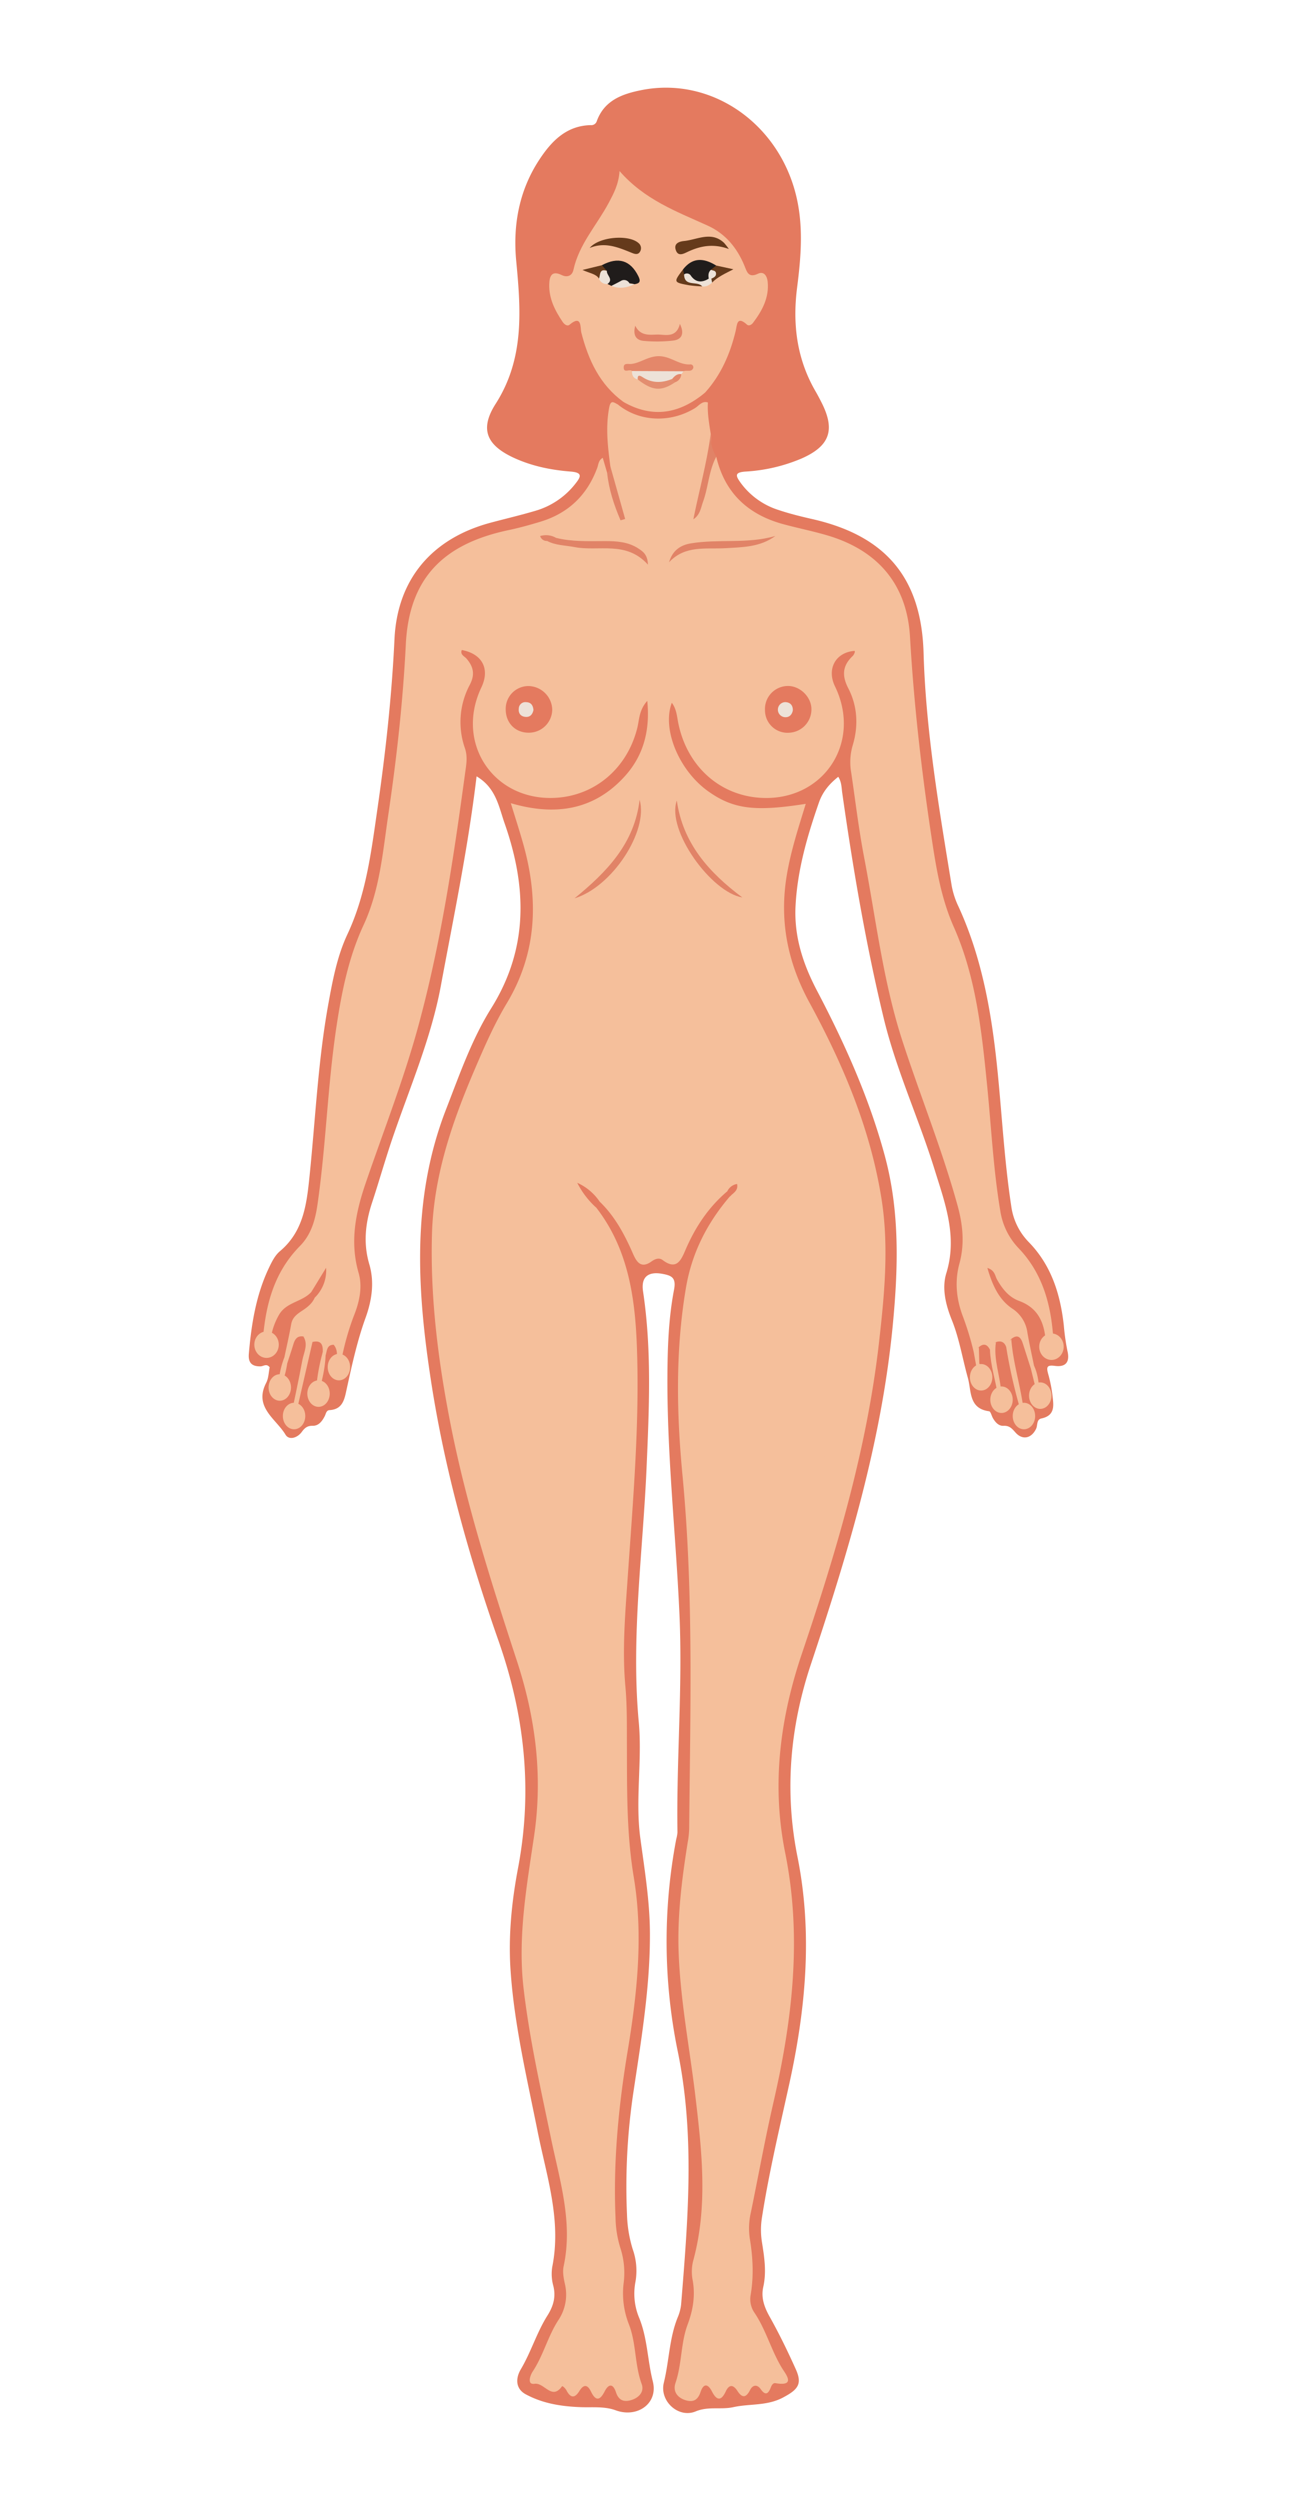 <?xml version="1.0" encoding="UTF-8" standalone="no"?>
<svg
   xmlns:dc="http://purl.org/dc/elements/1.1/"
   xmlns:cc="http://creativecommons.org/ns#"
   xmlns:rdf="http://www.w3.org/1999/02/22-rdf-syntax-ns#"
   xmlns:svg="http://www.w3.org/2000/svg"
   xmlns="http://www.w3.org/2000/svg"
   xmlns:sodipodi="http://sodipodi.sourceforge.net/DTD/sodipodi-0.dtd"
   xmlns:inkscape="http://www.inkscape.org/namespaces/inkscape"
   width="645"
   height="1226"
   viewBox="0 0 645 1226"
   version="1.1"
   id="svg730"
   sodipodi:docname="Female Front copy.svg"
   inkscape:version="1.0.1 (c497b03c, 2020-09-10)">
  <sodipodi:namedview
     pagecolor="#ffffff"
     bordercolor="#666666"
     borderopacity="1"
     objecttolerance="10"
     gridtolerance="10"
     guidetolerance="10"
     inkscape:pageopacity="0"
     inkscape:pageshadow="2"
     inkscape:window-width="1360"
     inkscape:window-height="691"
     id="namedview732"
     showgrid="false"
     inkscape:zoom="0.44616639"
     inkscape:cx="322.5"
     inkscape:cy="433.6947"
     inkscape:window-x="0"
     inkscape:window-y="23"
     inkscape:window-maximized="1"
     inkscape:current-layer="svg730" />
  <defs
     id="defs588">
    <clipPath
       id="clip-Female_Front">
      <rect
         width="645"
         height="1226"
         id="rect585" />
    </clipPath>
  </defs>
  <rect
     width="645"
     height="1226"
     fill="#ffffff"
     id="rect590"
     x="0"
     y="0" />
  <path
     id="Path_4661"
     data-name="Path 4661"
     d="m 233.759,380.728 c -4.136,34.893 -11.216,68.681 -17.5,102.609 -4.82,26.038 -15.4,50.275 -23.853,75.178 -3.511,10.345 -6.481,20.875 -9.9,31.251 -3.287,9.974 -4.408,19.907 -1.372,30.2 2.631,8.91 1.231,17.832 -1.833,26.308 -4.115,11.383 -6.655,23.119 -9.244,34.879 -1.036,4.713 -1.746,10 -8.416,10.382 -1.627,0.094 -1.766,1.789 -2.354,2.946 -1.265,2.494 -2.995,4.8 -5.955,4.738 -2.635,-0.051 -3.905,1.086 -5.323,3.024 -2.125,2.9 -6.241,4.228 -7.979,1.32 -4.649,-7.771 -15.672,-13.444 -9.459,-25.436 1.183,-2.281 1.19,-5.167 1.7,-7.583 -1.512,-2.027 -3.061,-0.5 -4.466,-0.474 -4.305,0.089 -6.128,-1.835 -5.758,-6.145 1.249,-14.458 3.493,-28.691 9.761,-41.95 1.416,-2.992 3.011,-6.291 5.452,-8.339 11.607,-9.727 13.158,-23.13 14.565,-36.831 2.892,-28.182 4.161,-56.541 9.228,-84.491 2.114,-11.665 4.33,-23.427 9.347,-34.125 9.187,-19.589 11.7,-40.582 14.728,-61.535 3.99,-27.623 7.046,-55.306 8.361,-83.233 1.386,-29.476 18.486,-49.392 47.077,-57.067 7.323,-1.965 14.714,-3.69 21.982,-5.834 a 38.467,38.467 0 0 0 19.667,-13.291 c 2.672,-3.372 3.74,-5.486 -2.256,-5.961 -9.359,-0.744 -18.566,-2.56 -27.236,-6.44 -13.97,-6.247 -17.679,-14.153 -9.606,-26.795 14.128,-22.126 12.388,-45.787 10.089,-70 -1.686,-17.764 1.441,-34.788 11.459,-49.923 5.925,-8.952 13.172,-16.469 25.054,-16.748 a 2.8,2.8 0 0 0 3.012,-1.995 c 3.724,-10.246 12.662,-13.36 22.01,-15.2 33.717,-6.648 66.542,15.714 75.544,50.886 3.916,15.311 2.649,30.64 0.7,45.92 -2.311,18.081 -0.151,35.149 9.111,51.067 1.011,1.736 1.935,3.525 2.846,5.316 6.911,13.589 4.07,21.485 -10.07,27.623 a 82.5,82.5 0 0 1 -27.275,6.291 c -5.465,0.382 -4.721,2.134 -2.326,5.479 a 36.68,36.68 0 0 0 18.761,13.406 c 5.483,1.846 11.15,3.2 16.8,4.5 35.66,8.226 53.116,28.778 54.176,65.524 1.109,38.516 7.611,76.315 13.79,114.18 a 40.306,40.306 0 0 0 3.3,10.148 c 12.115,26.367 16.642,54.464 19.415,83.02 2.068,21.316 3.262,42.722 6.5,63.926 a 31.127,31.127 0 0 0 8.606,17.7 c 11.063,11.365 15.508,25.571 17.183,40.926 a 108.4,108.4 0 0 0 1.8,12.575 c 1.284,5.554 -1.121,7.876 -6.206,7.181 -3.69,-0.5 -4.228,0.407 -3.349,3.674 a 69.514,69.514 0 0 1 2.148,10.479 c 0.528,4.825 1.709,10.125 -5.4,11.644 -2.484,0.53 -1.764,3.314 -2.585,5.028 -2.274,4.749 -6.648,5.755 -10.111,1.869 -1.718,-1.926 -2.965,-3.461 -5.9,-3.3 -2.324,0.126 -4.008,-1.727 -5.172,-3.747 -0.661,-1.148 -1.109,-3.283 -1.865,-3.383 -10.1,-1.336 -8.631,-9.972 -10.436,-16.389 -2.651,-9.434 -4.156,-19.163 -7.853,-28.339 -2.965,-7.352 -5.012,-15.519 -2.715,-22.966 5.58,-18.07 -0.627,-34.346 -5.769,-50.915 -7.736,-24.933 -18.823,-48.8 -24.949,-74.2 -8.784,-36.431 -15.057,-73.382 -20.335,-110.49 -0.364,-2.571 -0.288,-5.255 -1.94,-7.858 -4.363,3.473 -7.636,7.327 -9.48,12.626 -5.74,16.478 -10.56,33.07 -11.47,50.692 -0.78,15.091 3.711,28.593 10.548,41.621 13.618,25.944 25.566,52.544 33.241,80.959 7.421,27.474 6.563,55.219 3.887,83.132 -5.492,57.305 -22.064,111.922 -40.139,166.171 -10.306,30.929 -13.021,62.361 -6.6,94.387 7.522,37.537 4.1,74.569 -4.038,111.558 -4.792,21.778 -9.965,43.494 -13.4,65.561 a 37.922,37.922 0 0 0 0.027,11.971 c 1.153,7.272 2.3,14.524 0.634,21.936 -1.176,5.248 0.521,9.9 3.168,14.629 4.676,8.345 8.869,16.99 12.8,25.72 3.28,7.277 1.041,9.947 -6.154,13.8 -7.965,4.273 -16.43,3.008 -24.409,4.765 -6.208,1.368 -12.328,-0.492 -18.564,2.1 -8.382,3.491 -17.841,-4.99 -15.606,-14.092 2.6,-10.58 2.64,-21.673 6.751,-31.905 a 22.549,22.549 0 0 0 1.723,-6.444 c 3.338,-41.287 6.836,-82.462 -1.576,-123.747 a 268.386,268.386 0 0 1 -0.808,-104.494 16.944,16.944 0 0 0 0.588,-3.29 c -0.551,-35.5 2.562,-70.983 1,-106.455 -1.711,-38.8 -6.069,-77.461 -5.927,-116.36 0.055,-14.536 0.517,-29.094 3.26,-43.343 1.125,-5.852 -1.228,-6.884 -5.545,-7.707 -7.286,-1.391 -10.711,1.61 -9.665,8.553 4.31,28.666 2.974,57.442 1.741,86.225 -1.789,41.66 -7.7,83.16 -3.836,125.046 1.743,18.88 -1.792,37.99 0.759,56.87 2.094,15.487 4.637,30.9 4.71,46.569 0.126,26.447 -4.273,52.433 -8.164,78.475 a 312.887,312.887 0 0 0 -3.086,59.439 63.845,63.845 0 0 0 2.811,17.125 31.515,31.515 0 0 1 1.375,15.828 30.83,30.83 0 0 0 1.755,17.75 c 4.113,9.99 4.1,20.888 6.73,31.258 2.741,10.791 -7.577,18.054 -18.216,14.156 -5.52,-2.025 -11.6,-1.325 -17.162,-1.535 -9.606,-0.364 -18.516,-1.794 -26.868,-6.257 -5.387,-2.88 -4.953,-8.192 -2.528,-12.28 5.035,-8.487 7.824,-18.036 13.053,-26.349 2.889,-4.593 4.273,-9.109 2.924,-14.558 a 21.968,21.968 0 0 1 -0.542,-9.311 c 4.648,-23.014 -2.823,-44.67 -7.208,-66.65 -5.234,-26.244 -11.475,-52.3 -13.252,-79.134 -1.114,-16.855 0.608,-33.571 3.708,-49.959 7.208,-38.119 3.225,-74.773 -9.574,-111.259 -14.549,-41.481 -26.408,-83.8 -33.115,-127.4 -6.922,-44.981 -9.617,-89.661 7.387,-133.379 6.561,-16.871 12.545,-34.175 22.091,-49.443 18.386,-29.4 17.514,-59.483 6.646,-90.613 -2.909,-8.273 -4.229,-17.528 -13.791,-23.172 z"
     fill="#e47a5f" />
  <path
     id="Path_4685"
     data-name="Path 4685"
     d="m 139.467,665.736 c 1.134,-5.433 2.4,-10.844 3.354,-16.308 0.609,-3.489 3,-5.072 5.646,-6.824 2.37,-1.569 4.694,-3.411 5.893,-6.2 a 40.145,40.145 0 0 1 4,-8.942 c -1.517,2.388 -2.693,5.1 -5.657,6.124 -4.344,4.829 -11.9,4.861 -15.645,10.868 a 32.181,32.181 0 0 0 -4.209,11.809 c -0.446,2.48 -1.075,5.159 -4.3,7.177 0.853,-19.944 4.431,-38.018 18.585,-52.405 5.614,-5.7 7.529,-12.932 8.629,-20.591 4.154,-28.938 4.932,-58.231 9.295,-87.147 2.571,-17.041 5.959,-33.9 13.25,-49.593 7.975,-17.166 9.422,-35.694 12.12,-53.935 4.108,-27.795 7.226,-55.672 8.627,-83.812 1.592,-32.057 18.022,-49.156 50.376,-55.981 5.223,-1.1 10.388,-2.541 15.5,-4.079 13.762,-4.134 23.078,-13.015 28.037,-26.53 0.581,-1.585 0.524,-3.605 2.681,-4.857 0.73,2.494 1.43,4.886 2.132,7.281 3.855,6.037 3.317,13.582 6.575,19.175 -2.425,-6.819 -5,-14.231 -4.973,-22.236 -1.272,-9.578 -2.4,-19.1 -0.588,-28.815 0.753,-4.047 2.265,-2.576 4.228,-1.578 5.93,1.553 11.294,4.818 17.729,4.95 7.08,0.149 13.57,-1.075 19.566,-4.971 2.022,-1.315 4.214,-3.566 6.906,-0.952 -0.318,5.184 0.588,10.255 1.373,15.338 0.663,13.733 -3.489,26.529 -7.211,39.43 2.3,-7.554 4.3,-15.208 6.145,-22.917 0.519,-2.182 0.286,-5.127 3.795,-5.227 4.189,17.871 15.7,28.458 33.079,33.127 6.888,1.849 13.89,3.278 20.74,5.248 25.1,7.208 39.709,23.9 41.207,49.948 1.947,33.88 5.845,67.48 10.967,100.985 2.157,14.11 4.633,28.012 10.511,41.287 10.9,24.6 13.68,51.073 16.329,77.511 2.063,20.623 3.047,41.358 6.5,61.841 a 33.766,33.766 0 0 0 9.031,18.264 c 10.587,11.1 15.062,24.8 16.569,39.72 0.357,3.514 0.821,7.016 1.316,11.207 -4.15,-1.812 -4.564,-5.314 -4.969,-8.24 -1.13,-8.153 -4.692,-13.952 -12.794,-16.926 -4.946,-1.814 -8.222,-5.916 -10.8,-10.525 -1.007,-1.8 -0.959,-4.415 -4.706,-5.637 2.4,8.3 5.52,15.357 12.031,19.829 a 16.6,16.6 0 0 1 7.577,11.74 c 0.933,5.488 2.164,10.926 3.266,16.384 0.453,1.446 -0.188,1.828 -1.508,1.551 q -1.993,-6.221 -3.985,-12.442 c -0.972,-3.024 -2.489,-4.713 -5.651,-2.242 -1.53,0.9 1.025,4.333 -2.486,4 -0.876,-2.482 -2.567,-3.271 -5.045,-2.437 -2.228,0.256 0.4,4.34 -2.937,3.722 -1.308,-2.6 -3.054,-3.3 -5.433,-1.256 -1.235,0.458 -0.021,3.315 -2.5,2.551 a 140.624,140.624 0 0 0 -5.214,-17.256 c -3.26,-8.469 -4.278,-17.269 -1.83,-26.276 2.587,-9.514 1.732,-18.836 -0.885,-28.36 -7.524,-27.365 -18.219,-53.643 -26.992,-80.57 -9.576,-29.389 -13.062,-60.082 -18.864,-90.27 -2.652,-13.787 -4.282,-27.774 -6.353,-41.673 a 29.237,29.237 0 0 1 0.723,-13.2 c 2.915,-9.537 2.386,-19.28 -2.141,-28.051 -3.347,-6.483 -2.725,-11.264 2.322,-16 a 5,5 0 0 0 0.874,-1.738 c 0.071,-0.165 -0.037,-0.4 -0.062,-0.606 -9.3,0.65 -13.833,8.787 -9.668,17.37 13.506,27.836 -5.977,56.747 -36.835,54.663 -20.01,-1.352 -35.653,-15.595 -39.976,-36.4 -0.709,-3.411 -0.824,-7.03 -3.214,-10.187 -4.943,13.016 3.614,33.379 18,43.524 12.216,8.615 22.675,9.969 47.7,6.044 -3.557,11.612 -7.288,22.952 -9.274,34.811 -3.734,22.265 0.249,42.737 11.058,62.589 16.487,30.286 29.9,61.876 35.364,96.281 3.72,23.418 1.448,46.784 -1.173,70.081 -5.93,52.641 -21.014,103.071 -37.876,153.005 -10.789,31.944 -14.89,64.456 -8.2,97.6 8.373,41.509 3.53,82.1 -5.8,122.678 -4.1,17.814 -7.325,35.829 -11.024,53.734 a 34.636,34.636 0 0 0 -0.544,12.657 c 1.551,9.334 2.027,18.583 0.414,27.955 a 11.632,11.632 0 0 0 1.759,8.377 c 5.831,8.549 8.339,18.722 13.74,27.506 1.651,2.686 6.975,8.988 -3.274,7.234 -1.178,-0.2 -1.862,0.938 -2.3,2.059 -1.132,2.91 -2.478,4.4 -4.941,0.915 -1.8,-2.548 -3.971,-2.121 -5.243,0.389 -1.972,3.893 -3.891,4 -6.183,0.471 -2.144,-3.3 -4.147,-3.223 -5.776,0.279 -2.333,5.014 -4.577,4.179 -6.714,0 -2.116,-4.134 -4.255,-3.846 -5.6,0.188 -1.249,3.738 -3.319,5.143 -6.986,4.164 -4.4,-1.174 -6.728,-4.458 -5.321,-8.574 3.2,-9.363 2.519,-19.466 5.971,-28.7 2.633,-7.041 3.8,-14.124 2.459,-21.655 a 21.828,21.828 0 0 1 0.183,-9.3 c 7.346,-26.731 4.365,-53.613 1.206,-80.433 -2.814,-23.919 -7.508,-47.6 -8.3,-71.777 -0.583,-17.965 1.672,-35.629 4.479,-53.281 a 44.974,44.974 0 0 0 0.719,-6.645 c 0.5,-57.79 2.23,-115.552 -3.281,-173.3 -2.921,-30.615 -3.5,-61.521 1.729,-92.18 2.905,-17.018 10.42,-31.656 21.534,-44.634 a 1.915,1.915 0 0 0 0.505,-2.777 c -0.357,-0.529 -1.194,-0.03 -1.771,0.272 -9.361,7.9 -15.876,17.841 -20.639,29.009 -2.2,5.156 -4.461,9.729 -11.07,4.749 -1.816,-1.37 -3.818,-0.531 -5.554,0.707 -4.971,3.544 -7.186,0.359 -8.972,-3.724 -4.111,-9.4 -8.858,-18.393 -16.361,-25.626 -3.374,-0.654 -5,-3.738 -7.622,-5.461 3.054,2.05 4.475,5.248 5.943,8.409 15.588,20.122 19.021,43.856 19.907,68.21 1.377,37.782 -1.913,75.4 -4.5,113.038 -1.226,17.8 -2.761,35.589 -1.141,53.5 0.865,9.542 0.7,19.188 0.739,28.79 0.092,21.632 -0.229,43.16 3.365,64.74 4.738,28.451 1.693,57.012 -2.994,85.3 -4.5,27.166 -7.144,54.425 -5.934,81.99 a 52.885,52.885 0 0 0 2.322,14.49 39.205,39.205 0 0 1 1.666,17.182 41.564,41.564 0 0 0 2.562,20.371 c 3.678,9.391 2.77,19.779 6.282,29.316 1.366,3.708 -1.357,6.787 -5.408,7.9 -3.612,0.995 -5.987,-0.156 -7.2,-3.859 -1.45,-4.436 -3.626,-4.283 -5.607,-0.4 -2.379,4.655 -4.457,4.587 -6.685,-0.011 -1.761,-3.635 -3.694,-3.479 -5.705,-0.211 -2.278,3.706 -4.376,3.333 -6.266,-0.288 -0.545,-1.046 -1.958,-2.439 -2.256,-2.025 -5.019,6.984 -8.624,-1.995 -13.465,-1.272 -3.758,0.56 -2.123,-4.145 -0.91,-5.973 5.232,-7.878 7.435,-17.23 12.534,-25.116 a 22.5,22.5 0 0 0 3.285,-17.885 c -0.615,-2.8 -1.2,-5.913 -0.617,-8.629 4.651,-21.611 -1.906,-42.06 -6.186,-62.736 -5.062,-24.462 -10.594,-48.836 -13.469,-73.693 -2.915,-25.171 1.521,-49.893 5.165,-74.588 4.335,-29.38 0.75,-57.806 -8.388,-85.77 -12.479,-38.176 -24.736,-76.411 -32.521,-115.9 -6.1,-30.956 -10.089,-62.143 -9.169,-93.756 0.824,-28.373 9.9,-54.727 20.932,-80.488 4.742,-11.076 9.562,-22.16 15.773,-32.509 15.055,-25.091 15.654,-51.538 7.84,-78.843 -1.761,-6.153 -3.731,-12.245 -5.877,-19.252 21.583,6.341 40.612,3.521 55.7,-12.975 9.064,-9.905 12.726,-22.1 11.223,-37.2 -4.076,4.58 -3.882,9.13 -4.859,13.124 -4.847,19.788 -20.625,33.395 -40.244,34.431 -30.263,1.6 -49.282,-26.8 -36.268,-54.146 4.315,-9.064 0.464,-16.471 -9.612,-18.349 -0.9,2.306 1.306,3.052 2.308,4.209 3.423,3.958 4.26,7.778 1.661,12.781 a 38.815,38.815 0 0 0 -2.425,31.164 c 1.464,4.349 0.608,8.407 0.05,12.522 -5.685,41.779 -11.9,83.539 -23.041,124.22 -7.062,25.77 -16.867,50.792 -25.546,76.111 -4.992,14.558 -8.083,29.055 -3.592,44.531 2,6.9 0.348,14.257 -2.345,20.984 a 126.871,126.871 0 0 0 -5.881,20.55 c -2.153,0.464 -1.789,-1.194 -1.81,-2.3 -0.039,-1.782 -0.146,-3.42 -2.2,-4.07 -3.482,0.048 -3.232,2.974 -3.962,5.14 -1.254,0.313 -1.885,0 -1.42,-1.411 0.2,-3.53 -0.579,-6.106 -5,-5.094 -2.5,0.778 -2.432,-2.72 -4.484,-2.688 -3.068,-0.478 -4.2,1.418 -4.946,3.921 -0.931,3.1 -1.976,6.175 -2.974,9.26 -2.584,0.08 -1.756,-1.517 -1.424,-2.866 z"
     fill="#f5bf9b" />
  <path
     id="Path_4686"
     data-name="Path 4686"
     d="m 305.789,197.107 c -11.651,-8.494 -17.219,-20.6 -20.68,-34.113 -0.519,-2.032 0.428,-8.975 -5.744,-3.747 -1.1,0.929 -2.562,-0.153 -3.365,-1.34 -3.8,-5.614 -6.826,-11.543 -6.6,-18.562 0.126,-3.923 1.224,-6.849 6.115,-4.456 2.882,1.409 5.168,0.174 5.753,-2.539 2.729,-12.628 11.536,-21.989 17.343,-32.949 2.372,-4.484 4.817,-8.9 5.275,-15.508 12.269,14.089 28.033,19.854 43.174,26.726 8.75,3.971 14.458,10.9 18.093,19.71 1.135,2.754 1.867,6.2 6.565,3.935 3.136,-1.512 4.555,1.334 4.815,3.829 0.821,7.817 -2.67,14.256 -7.19,20.243 -0.7,0.931 -2.056,1.674 -2.917,0.894 -5.095,-4.625 -4.9,0.238 -5.591,3.1 -2.7,11.216 -7.178,21.522 -14.984,30.19 -8.543,13.635 -32.936,14.301 -40.062,4.587 z"
     fill="#f5bf9b" />
  <path
     id="Path_4687"
     data-name="Path 4687"
     d="m 305.789,197.108 c 14.476,8.276 27.712,5.717 40.061,-4.587 0.686,1.549 1.775,2.985 1.373,4.845 -2.912,-0.906 -4.379,1.6 -6.337,2.791 -12.152,7.414 -27.413,6.724 -37.863,-1.818 q 1.383,-0.62 2.766,-1.231 z"
     fill="#e47a5f" />
  <path
     id="Path_4688"
     data-name="Path 4688"
     d="m 351.323,223.989 c -3.694,6.888 -3.852,14.812 -6.467,22.021 -1.109,3.059 -1.432,6.476 -4.765,8.659 2.8,-14.007 6.657,-27.795 8.505,-41.962 a 19.739,19.739 0 0 0 2.727,11.282 z"
     fill="#e18367" />
  <path
     id="Path_4689"
     data-name="Path 4689"
     d="m 148.8,655.414 c 2.345,-0.522 2.91,1.924 4.484,2.688 q -4.564,19.919 -9.128,39.839 l -2.055,-0.46 c 2.1,-10.148 4.331,-20.268 6.214,-30.457 0.7,-3.787 2.992,-7.642 0.485,-11.61 z"
     fill="#f5bf9b" />
  <path
     id="Path_4690"
     data-name="Path 4690"
     d="m 493.545,660.617 2.486,-4 c 0.959,13.961 6.154,27.234 6.517,41.335 a 248.956,248.956 0 0 1 -9.003,-37.335 z"
     fill="#f5bf9b" />
  <path
     id="Path_4691"
     data-name="Path 4691"
     d="m 299.381,228.732 7.256,25.779 -2.265,0.659 c -3.189,-7.462 -5.74,-15.135 -6.593,-23.377 1.259,-0.641 1.305,-1.917 1.602,-3.061 z"
     fill="#e18367" />
  <path
     id="Path_4692"
     data-name="Path 4692"
     d="m 158.288,663.197 1.421,1.411 c -0.336,7.954 -2.448,15.533 -4.941,23.052 a 94.009,94.009 0 0 1 3.52,-24.463 z"
     fill="#f5bf9b" />
  <path
     id="Path_4693"
     data-name="Path 4693"
     d="m 485.564,661.902 c 1.611,-0.744 0.712,-3.464 2.937,-3.722 -1.315,8.586 2.2,16.67 2.6,25.077 0.314,1.377 -0.256,1.807 -1.558,1.46 -1.204,-7.628 -3.696,-15.03 -3.979,-22.815 z"
     fill="#f5bf9b" />
  <path
     id="Path_4694"
     data-name="Path 4694"
     d="m 152.703,633.586 q 3.624,-5.926 7.249,-11.85 a 18.68,18.68 0 0 1 -5.593,14.668 c -0.057,-1.231 -0.354,-2.319 -1.656,-2.818 z"
     fill="#e47a5f" />
  <path
     id="Path_4695"
     data-name="Path 4695"
     d="m 292.474,592.269 a 41.836,41.836 0 0 1 -9.34,-12.216 26.211,26.211 0 0 1 11.019,9.267 3.015,3.015 0 0 0 -1.679,2.949 z"
     fill="#e47a5f" />
  <path
     id="Path_4696"
     data-name="Path 4696"
     d="m 139.467,665.736 q 0.707,1.427 1.414,2.859 a 47.676,47.676 0 0 1 -4.836,15.1 c 0.47,-6.107 1.096,-12.178 3.422,-17.959 z"
     fill="#f5bf9b" />
  <path
     id="Path_4697"
     data-name="Path 4697"
     d="m 163.67,659.467 c 4.781,-0.043 1.524,4.969 4.008,6.371 -0.508,2.3 -1.016,4.6 -1.739,7.883 -2.118,-5.316 1.066,-10.287 -2.269,-14.254 z"
     fill="#f5bf9b" />
  <path
     id="Path_4698"
     data-name="Path 4698"
     d="m 505.662,671.304 1.508,-1.551 c 1.677,3.429 2.134,7.151 2.59,10.871 0.4,1.4 -0.206,1.755 -1.473,1.423 q -1.31,-5.374 -2.625,-10.743 z"
     fill="#f5bf9b" />
  <path
     id="Path_4699"
     data-name="Path 4699"
     d="m 356.75,584.205 a 6.322,6.322 0 0 1 4.783,-3.569 c 0.691,3.228 -1.853,4.419 -3.518,6.074 -0.018,-1.035 -0.094,-2.048 -1.265,-2.505 z"
     fill="#e47a5f" />
  <path
     id="Path_4700"
     data-name="Path 4700"
     d="m 489.54,684.716 q 0.775,-0.728 1.558,-1.46 c 1.681,2.64 1.3,5.424 0.43,9.652 -0.874,-3.594 -1.43,-5.893 -1.988,-8.192 z"
     fill="#f5bf9b" />
  <path
     id="Path_4701"
     data-name="Path 4701"
     d="m 477.63,663.197 q 1.249,-1.276 2.5,-2.551 0.106,3.987 0.217,7.975 0.374,1.959 -1.51,1.3 z"
     fill="#f5bf9b" />
  <path
     id="Path_4702"
     data-name="Path 4702"
     d="m 478.838,669.923 q 0.755,-0.652 1.51,-1.3 c 1.766,2.6 1.249,5.353 0.469,9.4 -0.856,-3.486 -1.414,-5.792 -1.979,-8.1 z"
     fill="#f5bf9b" />
  <path
     id="Path_4703"
     data-name="Path 4703"
     d="m 508.291,682.047 q 0.734,-0.713 1.473,-1.423 c 1.418,1.631 1.42,3.525 0.947,6.16 a 5.553,5.553 0 0 1 -2.42,-4.737 z"
     fill="#f5bf9b" />
  <path
     id="Path_4753"
     data-name="Path 4753"
     d="m 281.819,440.54 c 15.686,-12.827 29.432,-26.809 31.908,-48.378 4.451,15.528 -13.616,42.918 -31.908,48.378 z"
     fill="#e18367" />
  <path
     id="Path_4754"
     data-name="Path 4754"
     d="m 331.975,392.603 c 2.974,21.083 15.917,35.4 32.125,47.509 -15.195,-2.466 -37.353,-32.974 -32.125,-47.509 z"
     fill="#e18367" />
  <path
     id="Path_4755"
     data-name="Path 4755"
     d="m 373.024,872.569 c -1.3,5.769 -4.982,9.057 -10.811,8.835 -5.829,-0.222 -9,-4.34 -10.695,-9.542 -2.363,-7.24 -0.062,-21.1 4.669,-27.532 0.764,4.145 -0.773,7.648 -1.158,11.239 a 96.027,96.027 0 0 0 -1.006,10.566 c 0.03,5.408 1.448,10.64 7.634,11.674 6.792,1.135 8.343,-4.408 9.96,-9.373 3.258,0.43 1.608,2.527 1.407,4.133 z"
     fill="#e47a5f" />
  <path
     id="Path_4756"
     data-name="Path 4756"
     d="m 328.164,275.737 c 1.673,-5.788 5.607,-8.414 10.642,-9.253 13.719,-2.283 27.852,0.361 41.5,-3.644 -7.391,5.483 -16.059,5.5 -24.475,5.993 -9.616,0.566 -19.745,-1.585 -27.667,6.904 z"
     fill="#e18367" />
  <path
     id="Path_4757"
     data-name="Path 4757"
     d="m 273.428,866.545 c 0.652,1.814 1.224,3.665 1.972,5.44 1.462,3.464 3.546,6.184 7.835,6.06 4.244,-0.124 6.252,-2.937 7.625,-6.394 a 21.209,21.209 0 0 0 0.927,-11.131 c -0.782,-5.392 -3.107,-10.651 -1.478,-18.066 3.422,9.9 5.987,18.276 4.484,27.248 -1.251,7.471 -7.265,12.582 -13.083,11.726 -6.168,-0.903 -9.522,-6.235 -8.282,-14.883 z"
     fill="#e47a5f" />
  <path
     id="Path_4758"
     data-name="Path 4758"
     d="m 272.766,263.78 c 7.84,1.938 15.83,1.61 23.8,1.583 5.843,-0.021 11.637,0.315 16.7,3.717 2.139,1.434 4.39,2.914 4.539,7.824 -10.727,-11.879 -24.1,-6.314 -35.966,-8.608 -4.539,-0.876 -9.269,-0.8 -13.506,-3.008 0.496,-3.383 2.731,-1.662 4.433,-1.508 z"
     fill="#e18367" />
  <path
     id="Path_4759"
     data-name="Path 4759"
     d="m 323.378,482.857 c -4.93,-5.577 -5.035,-13.069 -0.767,-17.363 2.434,-2.45 3.033,0.323 3.681,1.583 2.898,5.645 -0.596,10.186 -2.914,15.78 z"
     fill="#e18367" />
  <path
     id="Path_4760"
     data-name="Path 4760"
     d="m 272.764,263.781 c -1.558,0.27 -3.365,-0.2 -4.433,1.508 a 3.37,3.37 0 0 1 -3.395,-2.407 9.883,9.883 0 0 1 7.828,0.899 z"
     fill="#e18367" />
  <path
     id="Path_4761"
     data-name="Path 4761"
     d="m 373.023,872.569 c -0.343,-1.421 0.254,-3.159 -1.407,-4.132 -0.068,-1.151 0.059,-2.468 1.189,-2.837 1.8,-0.583 1.451,1.05 1.469,1.972 0.037,1.758 0.027,3.552 -1.251,4.997 z"
     fill="#e47a5f" />
  <circle
     id="Ellipse_27"
     data-name="Ellipse 27"
     cx="374.5"
     cy="348.5"
     r="30.5"
     fill="#f5bf9b" />
  <circle
     id="Ellipse_28"
     data-name="Ellipse 28"
     cx="268.5"
     cy="348.5"
     r="30.5"
     fill="#f5bf9b" />
  <path
     id="Path_4751"
     data-name="Path 4751"
     d="m 259.352,359.325 c -6.538,0.034 -11.276,-4.738 -11.3,-11.383 a 11.17,11.17 0 0 1 11.269,-11.5 11.9,11.9 0 0 1 11.55,11.507 11.467,11.467 0 0 1 -11.519,11.376 z"
     fill="#e47a5f" />
  <path
     id="Path_4845"
     data-name="Path 4845"
     d="m 261.667,348.163 c -0.465,2.276 -1.729,3.663 -4.074,3.393 -2.345,-0.27 -3.425,-1.912 -3.125,-4.179 a 3.227,3.227 0 0 1 3.628,-3.033 c 2.461,0.09 3.355,1.662 3.571,3.819 z"
     fill="#ede2d8" />
  <path
     id="Path_4752"
     data-name="Path 4752"
     d="m 397.997,347.56 a 11.463,11.463 0 0 1 -11.1,11.788 11.029,11.029 0 0 1 -11.671,-11 11.294,11.294 0 0 1 10.886,-11.932 c 6.002,-0.26 11.728,5.109 11.885,11.144 z"
     fill="#e47a5f" />
  <path
     id="Path_4846"
     data-name="Path 4846"
     d="m 388.886,348.317 c -0.393,2.3 -1.906,3.667 -4.139,3.374 a 3.7,3.7 0 0 1 0.54,-7.366 c 2.35,0.162 3.609,1.517 3.599,3.992 z"
     fill="#ede2d8" />
  <ellipse
     id="Ellipse_22"
     data-name="Ellipse 22"
     cx="329"
     cy="74.5"
     rx="18"
     ry="19.5"
     fill="#e47a5f" />
  <ellipse
     id="Ellipse_22-2"
     data-name="Ellipse 22"
     cx="322.5"
     cy="108.5"
     rx="13.5"
     ry="4.5"
     fill="#f5bf9b" />
  <ellipse
     id="Ellipse_22-3"
     data-name="Ellipse 22"
     cx="45.833"
     cy="-393.018"
     rx="9.672"
     ry="4.603"
     transform="rotate(105.009)"
     fill="#f5bf9b"
     style="stroke-width:1" />
  <ellipse
     id="Ellipse_22-4"
     data-name="Ellipse 22"
     cx="213.704"
     cy="-229.284"
     rx="9.671"
     ry="4.603"
     fill="#f5bf9b"
     transform="rotate(74.991)"
     style="stroke-width:1" />
  <path
     id="Path_4767"
     data-name="Path 4767"
     d="m 333.476,158.835 c 2.576,5.3 0.439,7.707 -3.2,8.176 a 70.349,70.349 0 0 1 -14.54,0.163 c -3.608,-0.291 -5.431,-2.647 -4.141,-7.465 2.519,5.406 7.563,4.369 11.1,4.358 3.497,-0.009 9.088,1.86 10.781,-5.232 z"
     fill="#e18166" />
  <path
     id="Path_4762"
     data-name="Path 4762"
     d="m 309.997,181.943 c -1.149,-1.151 -4.088,1.288 -4.074,-1.778 0.01,-2.338 2.3,-1.533 3.649,-1.674 4.264,-0.444 7.568,-3.228 12.214,-3.752 6.65,-0.75 10.916,4.42 16.857,3.951 a 1.4,1.4 0 0 1 1.38,1.821 c -0.89,2.194 -3.171,0.842 -4.681,1.562 -8.465,3.195 -16.915,3.624 -25.345,-0.13 z"
     fill="#e4876a" />
  <path
     id="Path_4768"
     data-name="Path 4768"
     d="m 309.997,181.943 25.344,0.133 q -0.587,0.71 -1.171,1.423 a 21.921,21.921 0 0 1 -4.305,3.386 c -5.888,4.109 -11.424,0.59 -17.061,-0.794 -2.148,-0.563 -2.912,-2.062 -2.807,-4.148 z"
     fill="#ede2d8" />
  <path
     id="Path_4769"
     data-name="Path 4769"
     d="m 312.805,186.091 c -0.2,-2.157 0.76,-2.2 2.245,-1.215 4.71,3.132 9.624,3.01 14.666,0.945 1.318,-0.242 1.739,0.368 1.519,1.592 -6.935,4.63 -11.13,4.33 -18.43,-1.322 z"
     fill="#e38e70" />
  <path
     id="Path_4776"
     data-name="Path 4776"
     d="m 331.234,187.415 -1.517,-1.6 c 1.162,-1.388 2.409,-2.619 4.452,-2.322 a 4.349,4.349 0 0 1 -2.935,3.922 z"
     fill="#e4876a" />
  <path
     id="Path_4766"
     data-name="Path 4766"
     d="m 335.036,132.115 c 4.774,-6.11 10.329,-5.543 16.24,-1.894 0.478,1.7 -1.169,2.359 -1.729,3.557 -0.753,1.3 -1.123,2.809 -2.208,3.923 -5.516,3.669 -8.865,-0.2 -12.376,-3.539 a 2.9,2.9 0 0 1 0.073,-2.047 z"
     fill="#201c1b" />
  <path
     id="Path_4770"
     data-name="Path 4770"
     d="m 348.691,132.327 q 1.294,-1.054 2.585,-2.107 c 2.477,0.54 4.953,1.077 8.457,1.839 -4.17,2.157 -7.734,3.722 -10.441,6.511 -1.318,0.094 -1.187,-0.8 -1.123,-1.64 0.698,-1.471 1.212,-2.97 0.522,-4.603 z"
     fill="#653a1b" />
  <path
     id="Path_4772"
     data-name="Path 4772"
     d="m 348.912,136.671 c 0.123,0.638 0.249,1.276 0.377,1.908 -1.391,1.219 -2.882,2.194 -4.875,1.864 -2.658,-0.65 -5.44,-0.805 -7.984,-1.924 -2.061,-0.908 -2.422,-2.217 -0.881,-3.942 a 2.275,2.275 0 0 1 3.386,0.732 c 2.418,3.294 5.4,3.37 8.684,1.354 a 0.788,0.788 0 0 1 1.293,0.008 z"
     fill="#ede2d8" />
  <path
     id="Path_4773"
     data-name="Path 4773"
     d="m 335.55,134.577 c 0.078,6.3 6.527,2.983 8.867,5.865 a 62.89,62.89 0 0 1 -6.488,-0.556 c -7.648,-1.423 -7.638,-1.476 -2.894,-7.771 q 0.258,1.229 0.515,2.462 z"
     fill="#653a1b" />
  <path
     id="Path_4847"
     data-name="Path 4847"
     d="m 348.913,136.671 -0.648,-0.034 -0.645,0.028 c -0.233,-1.592 -0.291,-3.139 1.071,-4.337 0.956,0.377 2.349,0.279 2.514,1.638 0.192,1.577 -1.107,2.152 -2.292,2.705 z"
     fill="#ede2d8" />
  <path
     id="Path_4763"
     data-name="Path 4763"
     d="m 295.215,130.062 c 8.046,-4.3 14,-2.4 17.857,5.319 1.3,2.608 0.775,3.594 -1.858,4 -3.873,-1.1 -7.6,-0.1 -11.326,0.812 l -1.928,-0.922 c 0.542,-2.086 -0.368,-3.761 -1.537,-5.36 -0.444,-1.268 -1.881,-2.231 -1.208,-3.849 z"
     fill="#201c1b" />
  <path
     id="Path_4771"
     data-name="Path 4771"
     d="m 299.889,140.191 c 1.554,-0.8 3.132,-1.565 4.655,-2.425 a 2.943,2.943 0 0 1 4.193,1.172 c 0.188,0.428 1.62,0.309 2.482,0.441 -3.676,1.705 -7.418,2.459 -11.33,0.812 z"
     fill="#ede2d8" />
  <path
     id="Path_4774"
     data-name="Path 4774"
     d="m 295.215,130.063 q 1.235,1.393 2.473,2.784 c -2.047,0.492 -1.032,4.122 -3.882,3.786 -1.467,-2.343 -4.365,-2.537 -8.112,-4.25 z"
     fill="#653a1b" />
  <path
     id="Path_4775"
     data-name="Path 4775"
     d="m 293.806,136.632 c 0.711,-1.858 0.1,-5.079 3.882,-3.786 -0.263,2.157 3.434,4.145 0.272,6.424 a 3.955,3.955 0 0 1 -4.154,-2.638 z"
     fill="#ede2d8" />
  <path
     id="Path_4764"
     data-name="Path 4764"
     d="m 357.493,122.112 c -7.851,-2.823 -14.147,-1.457 -20.337,1.455 -1.83,0.86 -4.493,2.329 -5.621,-0.773 -1.206,-3.31 1.4,-4.342 3.992,-4.6 6.575,-0.659 13.36,-4.946 19.623,0.908 a 32.889,32.889 0 0 1 2.343,3.01 z"
     fill="#653a1b" />
  <path
     id="Path_4765"
     data-name="Path 4765"
     d="m 289.231,121.609 c 4.545,-5.527 19.154,-6.746 23.985,-2.393 a 3.239,3.239 0 0 1 0.7,4.218 c -1,1.75 -2.768,1.073 -4.139,0.519 -6.571,-2.648 -13.093,-5.462 -20.546,-2.344 z"
     fill="#653a1b" />
  <ellipse
     id="Ellipse_23"
     data-name="Ellipse 23"
     cx="347"
     cy="167"
     rx="5"
     ry="12"
     fill="#f5bf9b" />
  <ellipse
     id="Ellipse_23-2"
     data-name="Ellipse 23"
     cx="300"
     cy="167"
     rx="5"
     ry="12"
     fill="#f5bf9b" />
  <ellipse
     id="Ellipse_24"
     data-name="Ellipse 24"
     cx="323"
     cy="196.5"
     rx="10"
     ry="2.5"
     fill="#f5bf9b" />
  <circle
     id="Ellipse_5"
     data-name="Ellipse 5"
     cx="322.236"
     cy="233.431"
     r="11.5"
     fill="#f5bf9b" />
  <ellipse
     id="Ellipse_12"
     data-name="Ellipse 12"
     cx="323.236"
     cy="214.431"
     rx="16.5"
     ry="5.5"
     fill="#f5bf9b" />
  <path
     id="Path_4861"
     data-name="Path 4861"
     d="m 201.441,425.575 c -6.636,-1.896 -8.79,-23.801 -4.812,-48.927 3.978,-25.126 12.583,-43.956 19.219,-42.06 6.636,1.896 8.79,23.801 4.811,48.928 -3.979,25.128 -12.582,43.955 -19.217,42.059 z"
     fill="#f5bf9b"
     style="stroke-width:1" />
  <ellipse
     id="Ellipse_16"
     data-name="Ellipse 16"
     cx="-284.377"
     cy="-482.484"
     rx="13.401"
     ry="56.954"
     transform="rotate(-167.993)"
     fill="#f5bf9b"
     style="stroke-width:1" />
  <ellipse
     id="Ellipse_2"
     data-name="Ellipse 2"
     cx="362.236"
     cy="862.431"
     rx="19.583"
     ry="25.179"
     fill="#f5bf9b" />
  <ellipse
     id="Ellipse_2-2"
     data-name="Ellipse 2"
     cx="284.236"
     cy="862.431"
     rx="19.583"
     ry="25.179"
     fill="#f5bf9b" />
  <ellipse
     id="Ellipse_19"
     data-name="Ellipse 19"
     cx="337.236"
     cy="1170.007"
     rx="5.5"
     ry="5.923"
     fill="#f5bf9b" />
  <ellipse
     id="Ellipse_19-2"
     data-name="Ellipse 19"
     cx="308.236"
     cy="1170.007"
     rx="5.5"
     ry="5.923"
     fill="#f5bf9b" />
  <ellipse
     id="Ellipse_20"
     data-name="Ellipse 20"
     cx="355.236"
     cy="1143.931"
     rx="15.5"
     ry="11"
     fill="#f5bf9b" />
  <ellipse
     id="Ellipse_20-2"
     data-name="Ellipse 20"
     cx="291.236"
     cy="1143.931"
     rx="15.5"
     ry="11"
     fill="#f5bf9b" />
  <ellipse
     id="Ellipse_21"
     data-name="Ellipse 21"
     cx="355.236"
     cy="1112.931"
     rx="12.5"
     ry="9"
     fill="#f5bf9b" />
  <ellipse
     id="Ellipse_21-2"
     data-name="Ellipse 21"
     cx="291.236"
     cy="1112.931"
     rx="12.5"
     ry="9"
     fill="#f5bf9b" />
  <path
     id="Path_4861-2"
     data-name="Path 4861"
     d="m 443.023,425.56 c 6.636,-1.896 8.79,-23.801 4.812,-48.927 -3.978,-25.126 -12.582,-43.956 -19.218,-42.061 -6.636,1.896 -8.79,23.801 -4.812,48.927 3.978,25.126 12.584,43.956 19.218,42.061 z"
     fill="#f5bf9b"
     style="stroke-width:1" />
  <ellipse
     id="Ellipse_16-2"
     data-name="Ellipse 16"
     cx="345.993"
     cy="616.532"
     rx="13.401"
     ry="56.954"
     transform="rotate(-12.007)"
     fill="#f5bf9b"
     style="stroke-width:1" />
  <path
     id="Path_4857"
     data-name="Path 4857"
     d="m 278.327,553.107 23.643,25.164 5.1,8.432 h 30.6 l 6.955,-10.476 23.184,-23.119 z"
     fill="#f5bf9b" />
  <ellipse
     id="Ellipse_25"
     data-name="Ellipse 25"
     cx="323"
     cy="479"
     rx="58"
     ry="26"
     fill="#f5bf9b" />
  <ellipse
     id="Ellipse_10"
     data-name="Ellipse 10"
     cx="130.736"
     cy="659.431"
     rx="6"
     ry="6.5"
     fill="#f5bf9b" />
  <ellipse
     id="Ellipse_10-2"
     data-name="Ellipse 10"
     cx="515.736"
     cy="660.431"
     rx="6"
     ry="6.5"
     fill="#f5bf9b" />
  <ellipse
     id="Ellipse_10-3"
     data-name="Ellipse 10"
     cx="137.236"
     cy="680.431"
     rx="5.5"
     ry="6.5"
     fill="#f5bf9b" />
  <ellipse
     id="Ellipse_10-4"
     data-name="Ellipse 10"
     cx="510.236"
     cy="684.431"
     rx="5.5"
     ry="6.5"
     fill="#f5bf9b" />
  <ellipse
     id="Ellipse_10-5"
     data-name="Ellipse 10"
     cx="502.236"
     cy="694.431"
     rx="5.5"
     ry="6.5"
     fill="#f5bf9b" />
  <ellipse
     id="Ellipse_10-6"
     data-name="Ellipse 10"
     cx="491.236"
     cy="686.431"
     rx="5.5"
     ry="6.5"
     fill="#f5bf9b" />
  <ellipse
     id="Ellipse_10-7"
     data-name="Ellipse 10"
     cx="481.236"
     cy="675.431"
     rx="5.5"
     ry="6.5"
     fill="#f5bf9b" />
  <ellipse
     id="Ellipse_10-8"
     data-name="Ellipse 10"
     cx="144.236"
     cy="694.431"
     rx="5.5"
     ry="6.5"
     fill="#f5bf9b" />
  <ellipse
     id="Ellipse_10-9"
     data-name="Ellipse 10"
     cx="156.236"
     cy="683.431"
     rx="5.5"
     ry="6.5"
     fill="#f5bf9b" />
  <ellipse
     id="Ellipse_10-10"
     data-name="Ellipse 10"
     cx="166.236"
     cy="670.431"
     rx="5.5"
     ry="6.5"
     fill="#f5bf9b" />
  <ellipse
     id="Ellipse_26"
     data-name="Ellipse 26"
     cx="136.203"
     cy="758.26"
     rx="25.006"
     ry="75.019"
     transform="rotate(-10.018)"
     fill="#f5bf9b"
     style="stroke-width:1" />
  <ellipse
     id="Ellipse_26-2"
     data-name="Ellipse 26"
     cx="-498.024"
     cy="-646.195"
     rx="25.006"
     ry="75.019"
     transform="rotate(-169.982)"
     fill="#f5bf9b"
     style="stroke-width:1" />
  <ellipse
     id="Ellipse_13"
     data-name="Ellipse 13"
     cx="43.405"
     cy="499.261"
     rx="13.405"
     ry="30.159"
     transform="rotate(-50.011)"
     fill="#f5bf9b"
     style="stroke-width:1" />
  <ellipse
     id="Ellipse_13-2"
     data-name="Ellipse 13"
     cx="-369.704"
     cy="-6.759"
     rx="13.405"
     ry="30.159"
     transform="rotate(-129.989)"
     fill="#f5bf9b"
     style="stroke-width:1" />
  <circle
     id="Ellipse_29"
     data-name="Ellipse 29"
     cx="322.5"
     cy="603.5"
     r="12.5"
     fill="#f5bf9b" />
</svg>
